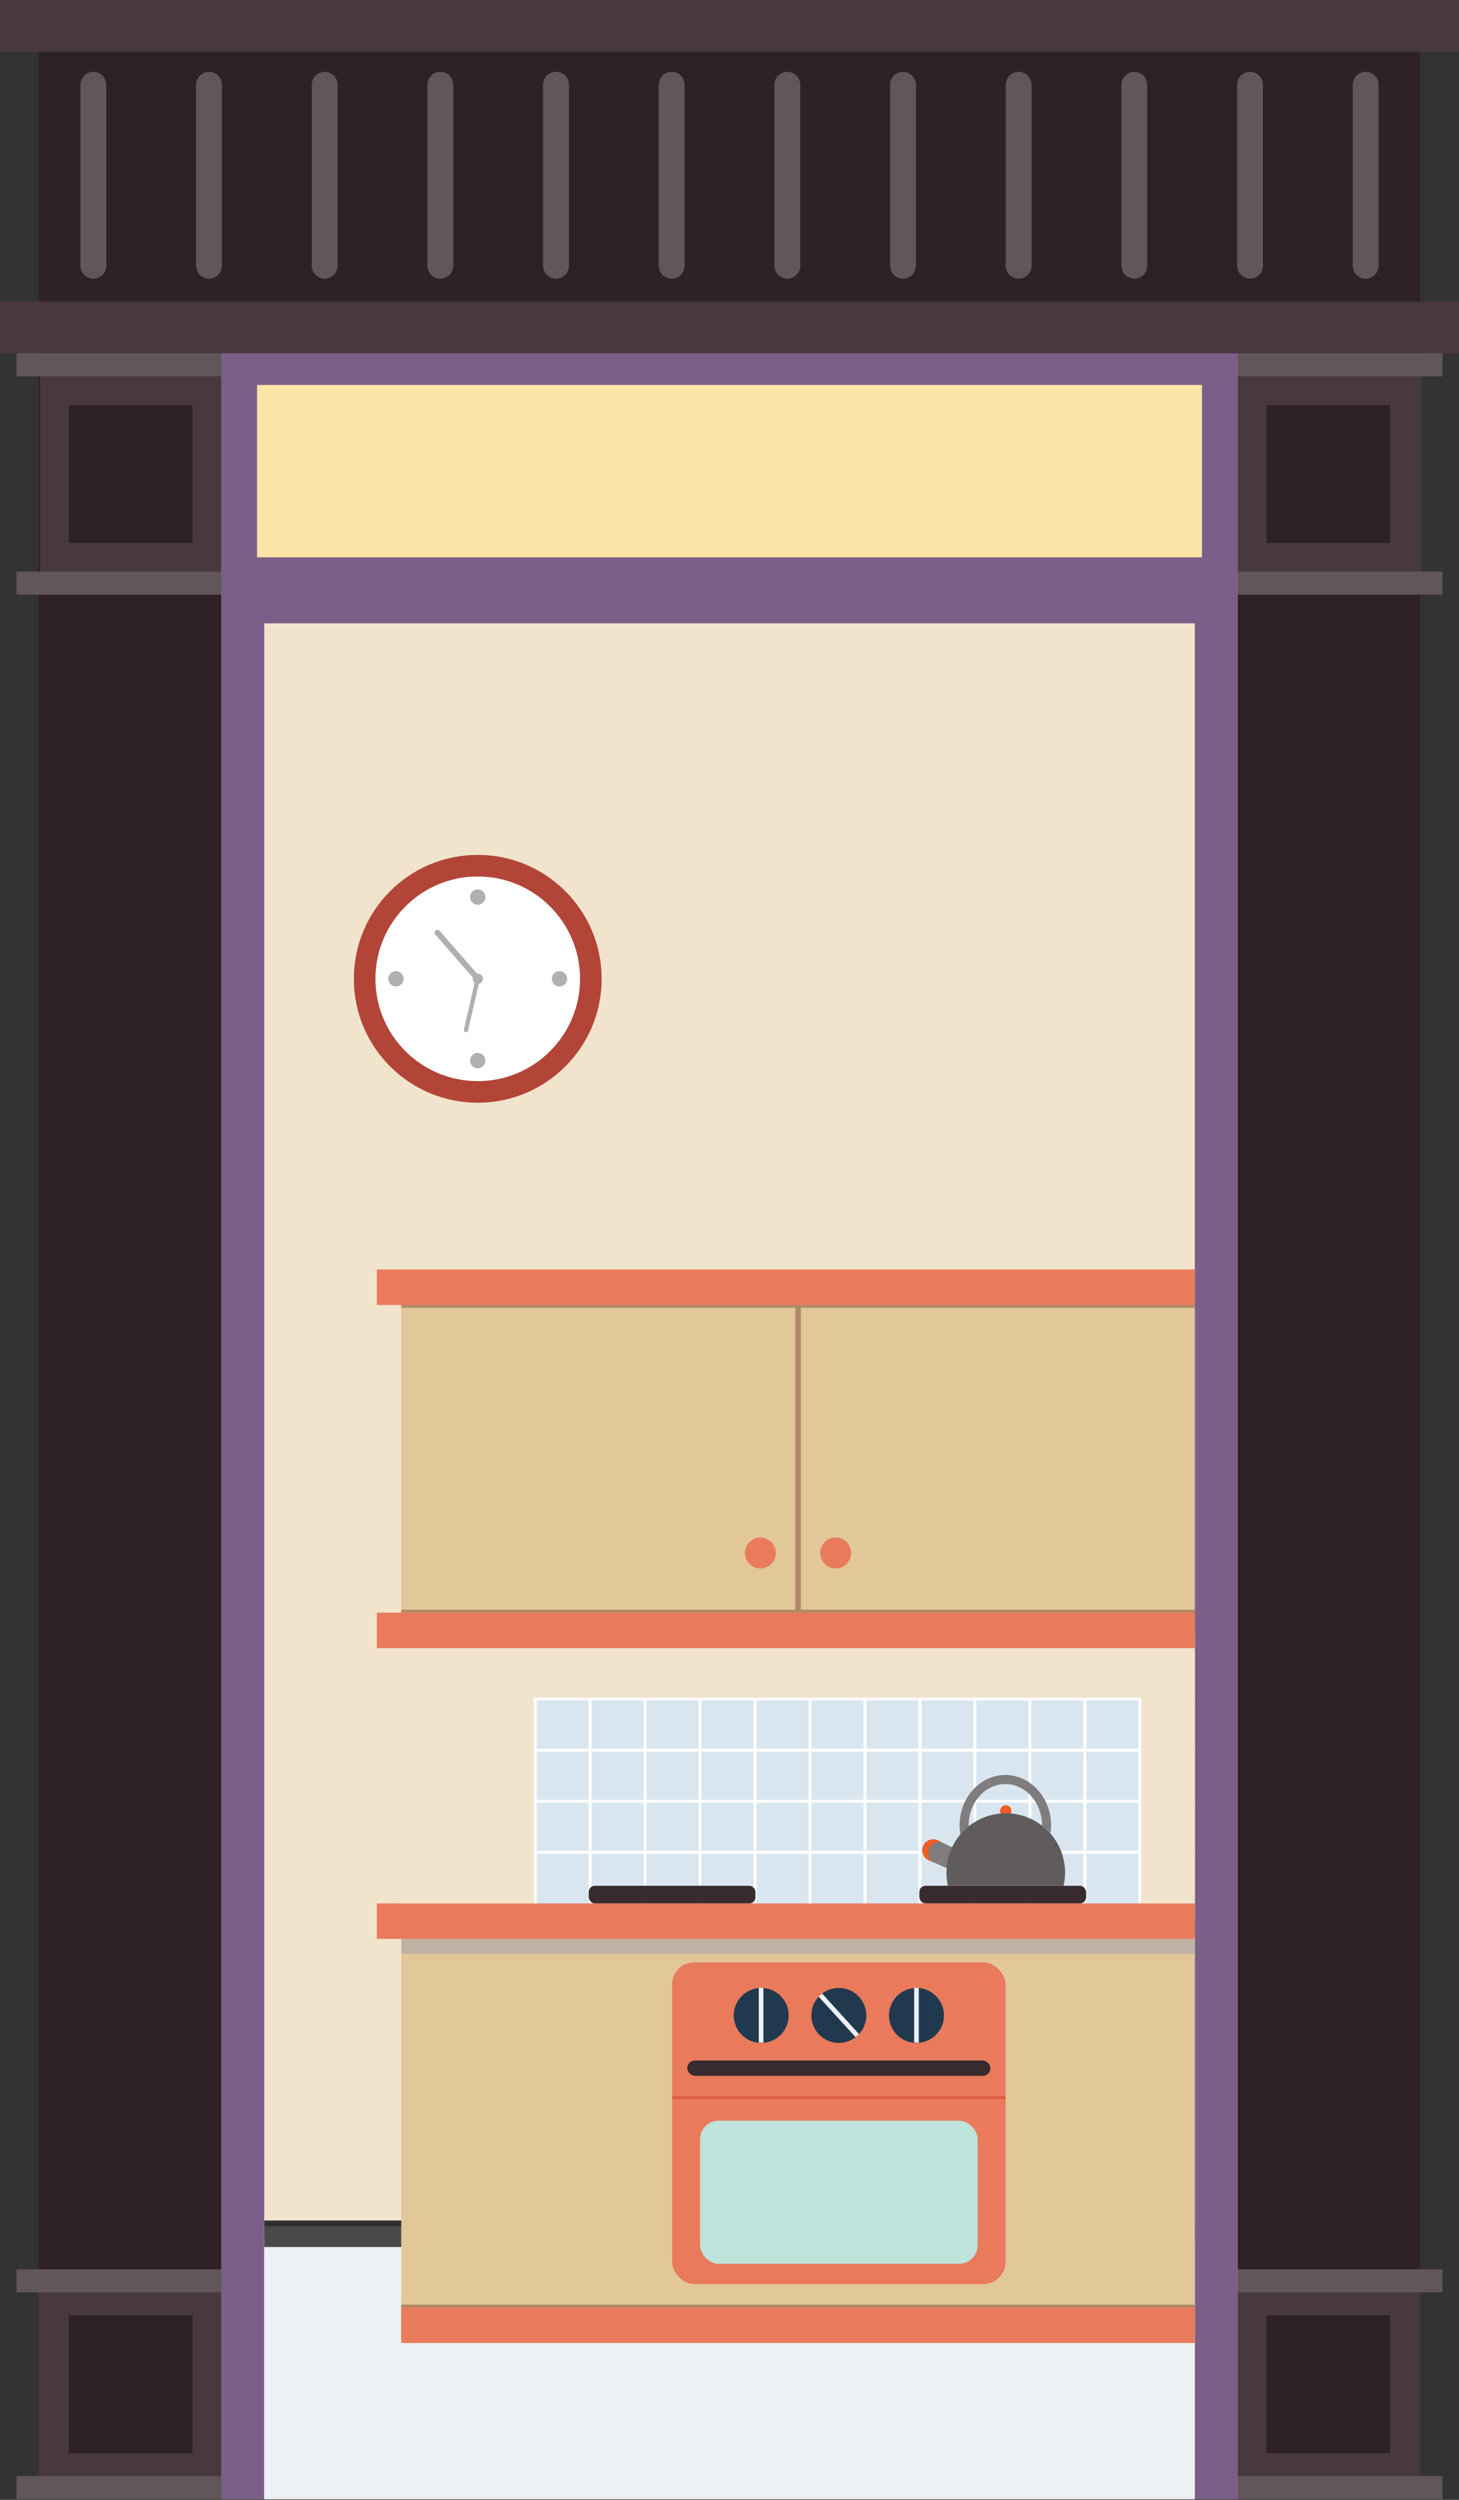 <svg xmlns="http://www.w3.org/2000/svg" width="179.21mm" height="307.01mm" viewBox="0 0 508 870.26"><rect x="0" y="0" width="508" height="870.26" fill="#333333" stroke="none"/><defs><style>.cls-1{isolation:isolate;}.cls-2{fill:#2f2224;}.cls-3{fill:#48393c;}.cls-4{fill:#615658;}.cls-5{fill:#7b5f89;}.cls-6{fill:#fce5a7;}.cls-26,.cls-27,.cls-7{fill:none;stroke-linecap:round;stroke-miterlimit:10;}.cls-7{stroke:#615658;stroke-width:9px;}.cls-8{fill:#f2e4cc;}.cls-9{fill:#eef1f4;}.cls-10{fill:#302f30;}.cls-11{fill:#4a494a;}.cls-12{fill:#e2c799;}.cls-13{fill:#af8a66;}.cls-14{opacity:0.39;mix-blend-mode:multiply;}.cls-15{fill:#8a8db6;}.cls-16{fill:#ea7a5c;}.cls-17{fill:#bde3db;}.cls-18{fill:#dae6ef;}.cls-19{fill:#20394f;}.cls-20{fill:#f0f0f8;}.cls-21{fill:#382c2e;}.cls-22{fill:#dd5f46;}.cls-23{fill:#b34438;}.cls-24{fill:#fff;}.cls-25{fill:#b0b0b0;}.cls-26,.cls-27{stroke:#b0b0b0;}.cls-26{stroke-width:2px;}.cls-27{stroke-width:1.5px;}.cls-28{fill:#807d7e;}.cls-29{fill:#f15b25;}.cls-30{fill:#605c5d;}</style></defs><title>Imagery</title><g class="cls-1"><g id="Layer_1" data-name="Layer 1"><rect class="cls-2" x="13.5" y="14" width="481" height="852"/><rect class="cls-3" width="508" height="18"/><rect class="cls-3" x="14" y="114" width="481" height="89"/><rect class="cls-3" y="105" width="508" height="18"/><rect class="cls-4" x="5.75" y="123" width="496.5" height="8"/><rect class="cls-4" x="5.75" y="199" width="496.5" height="8"/><rect class="cls-3" x="13.5" y="794" width="481" height="72"/><rect class="cls-4" x="5.75" y="790" width="496.5" height="8"/><rect class="cls-4" x="5.75" y="862" width="496.5" height="8"/><rect class="cls-5" x="77" y="123" width="354" height="747"/><rect class="cls-6" x="89.5" y="134" width="329" height="60"/><rect class="cls-2" x="21.5" y="143.5" width="48" height="43" transform="translate(210.5 119.5) rotate(90)"/><rect class="cls-2" x="438.5" y="143.5" width="48" height="43" transform="translate(627.5 -297.5) rotate(90)"/><rect class="cls-2" x="21.5" y="808.5" width="48" height="43" transform="translate(875.5 784.5) rotate(90)"/><rect class="cls-2" x="438.5" y="808.5" width="48" height="43" transform="translate(1292.5 367.5) rotate(90)"/><line class="cls-7" x1="32.5" y1="29.5" x2="32.5" y2="92.5"/><line class="cls-7" x1="72.77" y1="29.5" x2="72.77" y2="92.5"/><line class="cls-7" x1="113.05" y1="29.5" x2="113.05" y2="92.5"/><line class="cls-7" x1="153.32" y1="29.5" x2="153.32" y2="92.5"/><line class="cls-7" x1="193.59" y1="29.5" x2="193.59" y2="92.5"/><line class="cls-7" x1="233.86" y1="29.5" x2="233.86" y2="92.5"/><line class="cls-7" x1="274.14" y1="29.5" x2="274.14" y2="92.5"/><line class="cls-7" x1="314.41" y1="29.5" x2="314.41" y2="92.5"/><line class="cls-7" x1="354.68" y1="29.5" x2="354.68" y2="92.5"/><line class="cls-7" x1="394.95" y1="29.5" x2="394.95" y2="92.5"/><line class="cls-7" x1="435.23" y1="29.5" x2="435.23" y2="92.5"/><line class="cls-7" x1="475.5" y1="29.5" x2="475.5" y2="92.5"/><rect class="cls-8" x="92" y="217" width="324" height="653"/><rect class="cls-9" x="92" y="773" width="324" height="97"/><rect class="cls-10" x="92" y="773" width="324" height="5.93"/><rect class="cls-11" x="92" y="774.98" width="324" height="7.25"/><rect class="cls-12" x="139.71" y="674.97" width="276.29" height="128.31"/><rect class="cls-13" x="139.71" y="802.28" width="276.29" height="12.37"/><g class="cls-14"><polygon class="cls-15" points="416 667.79 139.72 667.79 139.72 680.16 147.96 680.16 416 680.16 416 667.79"/></g><rect class="cls-16" x="234.01" y="683.13" width="116.11" height="111.99" rx="7.74"/><rect class="cls-17" x="243.76" y="738.26" width="96.63" height="49.82" rx="6.44"/><rect class="cls-18" x="148.06" y="567.56" width="267.94" height="100.23"/><rect class="cls-16" x="139.71" y="803.28" width="276.29" height="12.37"/><rect class="cls-12" x="139.71" y="455.29" width="276.29" height="106.09"/><rect class="cls-13" x="139.71" y="560.37" width="276.29" height="12.37"/><rect class="cls-13" x="139.71" y="442.92" width="276.29" height="12.37"/><circle class="cls-19" cx="265.04" cy="701.61" r="9.57"/><path class="cls-20" d="M265,692c-.27,0-.54,0-.8,0v19.07c.26,0,.53,0,.8,0s.55,0,.81,0V692.07C265.59,692.05,265.32,692,265,692Z"/><circle class="cls-19" cx="292.07" cy="701.61" r="9.57"/><path class="cls-20" d="M299.09,708.1,286.25,694a9.52,9.52,0,0,0-1.2,1.09l12.84,14.08A9.52,9.52,0,0,0,299.09,708.1Z"/><circle class="cls-19" cx="319.1" cy="701.61" r="9.57"/><path class="cls-20" d="M319.1,692c-.28,0-.54,0-.81,0v19.07c.27,0,.53,0,.81,0s.54,0,.8,0V692.07C319.64,692.05,319.37,692,319.1,692Z"/><rect class="cls-21" x="239.28" y="717.29" width="105.57" height="5.36" rx="2.68"/><rect class="cls-22" x="234.01" y="729.75" width="116.11" height="1.02"/><circle class="cls-23" cx="166.34" cy="340.74" r="43.14"/><circle class="cls-24" cx="166.34" cy="340.74" r="35.62"/><circle class="cls-25" cx="166.34" cy="312.28" r="2.68"/><circle class="cls-25" cx="166.34" cy="369.21" r="2.68"/><circle class="cls-25" cx="194.8" cy="340.74" r="2.68"/><circle class="cls-25" cx="166.34" cy="340.74" r="1.79"/><circle class="cls-25" cx="137.87" cy="340.74" r="2.68"/><line class="cls-26" x1="166.34" y1="340.74" x2="152.3" y2="324.67"/><line class="cls-27" x1="162.25" y1="358.58" x2="166.34" y2="340.74"/><polygon class="cls-16" points="416 441.92 131.21 441.92 131.21 454.29 139.72 454.29 416 454.29 416 441.92"/><rect class="cls-24" x="148.06" y="590.98" width="267.94" height="1"/><rect class="cls-24" x="148.06" y="608.76" width="267.94" height="1"/><rect class="cls-24" x="148.06" y="626.54" width="267.94" height="1"/><rect class="cls-24" x="148.06" y="644.32" width="267.94" height="1"/><rect class="cls-24" x="396.36" y="573.69" width="1" height="88.91"/><rect class="cls-24" x="377.22" y="573.69" width="1" height="88.91"/><rect class="cls-24" x="358.09" y="573.69" width="1" height="88.91"/><rect class="cls-24" x="338.95" y="573.69" width="1" height="88.91"/><rect class="cls-24" x="319.81" y="573.69" width="1" height="88.91"/><rect class="cls-24" x="300.67" y="573.69" width="1" height="88.91"/><rect class="cls-24" x="281.53" y="573.69" width="1" height="88.91"/><rect class="cls-24" x="262.39" y="573.69" width="1" height="88.91"/><rect class="cls-24" x="243.25" y="573.69" width="1" height="88.91"/><rect class="cls-24" x="224.12" y="573.69" width="1" height="88.91"/><rect class="cls-24" x="204.98" y="573.69" width="1" height="88.91"/><rect class="cls-24" x="185.84" y="573.69" width="1" height="88.91"/><rect class="cls-24" x="166.7" y="573.69" width="1" height="88.91"/><rect class="cls-21" x="204.99" y="656.48" width="58.05" height="6.13" rx="2.13"/><rect class="cls-21" x="320.1" y="656.48" width="58.05" height="6.13" rx="2.13"/><path class="cls-28" d="M326.5,640.66h0l-.34-.14a3.76,3.76,0,0,0-1.22-.2,3.8,3.8,0,0,0-1.46,7.31h0l9.06,4,.75-7.49v-.27Z"/><path class="cls-28" d="M337.25,635.79c0-.09,0-.19,0-.28,0-8,5.73-14.44,12.79-14.44s12.78,6.46,12.78,14.44v0a20.9,20.9,0,0,1,2.94,2.78,20,20,0,0,0,.21-2.81c0-9.7-7.15-17.58-15.93-17.58s-15.93,7.88-15.93,17.58a18.86,18.86,0,0,0,.26,3.12A21,21,0,0,1,337.25,635.79Z"/><circle class="cls-29" cx="350.19" cy="630.43" r="1.98"/><path class="cls-29" d="M323.23,645.06a3.8,3.8,0,0,1,3.8-3.8,3.67,3.67,0,0,1,1.1.17l-1.63-.77h0l-.34-.14a3.76,3.76,0,0,0-1.22-.2,3.8,3.8,0,0,0-1.46,7.31h0l1.73.76A3.81,3.81,0,0,1,323.23,645.06Z"/><path class="cls-30" d="M350.19,631.23a20.65,20.65,0,0,0-20.65,20.65,21.12,21.12,0,0,0,.52,4.6h40.26a21.12,21.12,0,0,0,.52-4.6A20.65,20.65,0,0,0,350.19,631.23Z"/><polygon class="cls-16" points="416 662.61 131.21 662.61 131.21 674.97 139.72 674.97 416 674.97 416 662.61"/><polygon class="cls-8" points="146.74 572.74 146.74 586.01 138.7 586.01 138.7 662.61 185.84 662.61 185.84 590.98 397.36 590.98 397.36 662.61 416 662.61 416 590.98 416 584.14 416 572.74 146.74 572.74"/><polygon class="cls-16" points="416 561.38 131.21 561.38 131.21 573.74 139.72 573.74 416 573.74 416 561.38"/><rect class="cls-13" x="276.88" y="454.48" width="1.96" height="106.36"/><circle class="cls-16" cx="290.97" cy="540.63" r="5.38"/><circle class="cls-16" cx="264.75" cy="540.63" r="5.38"/></g></g></svg>